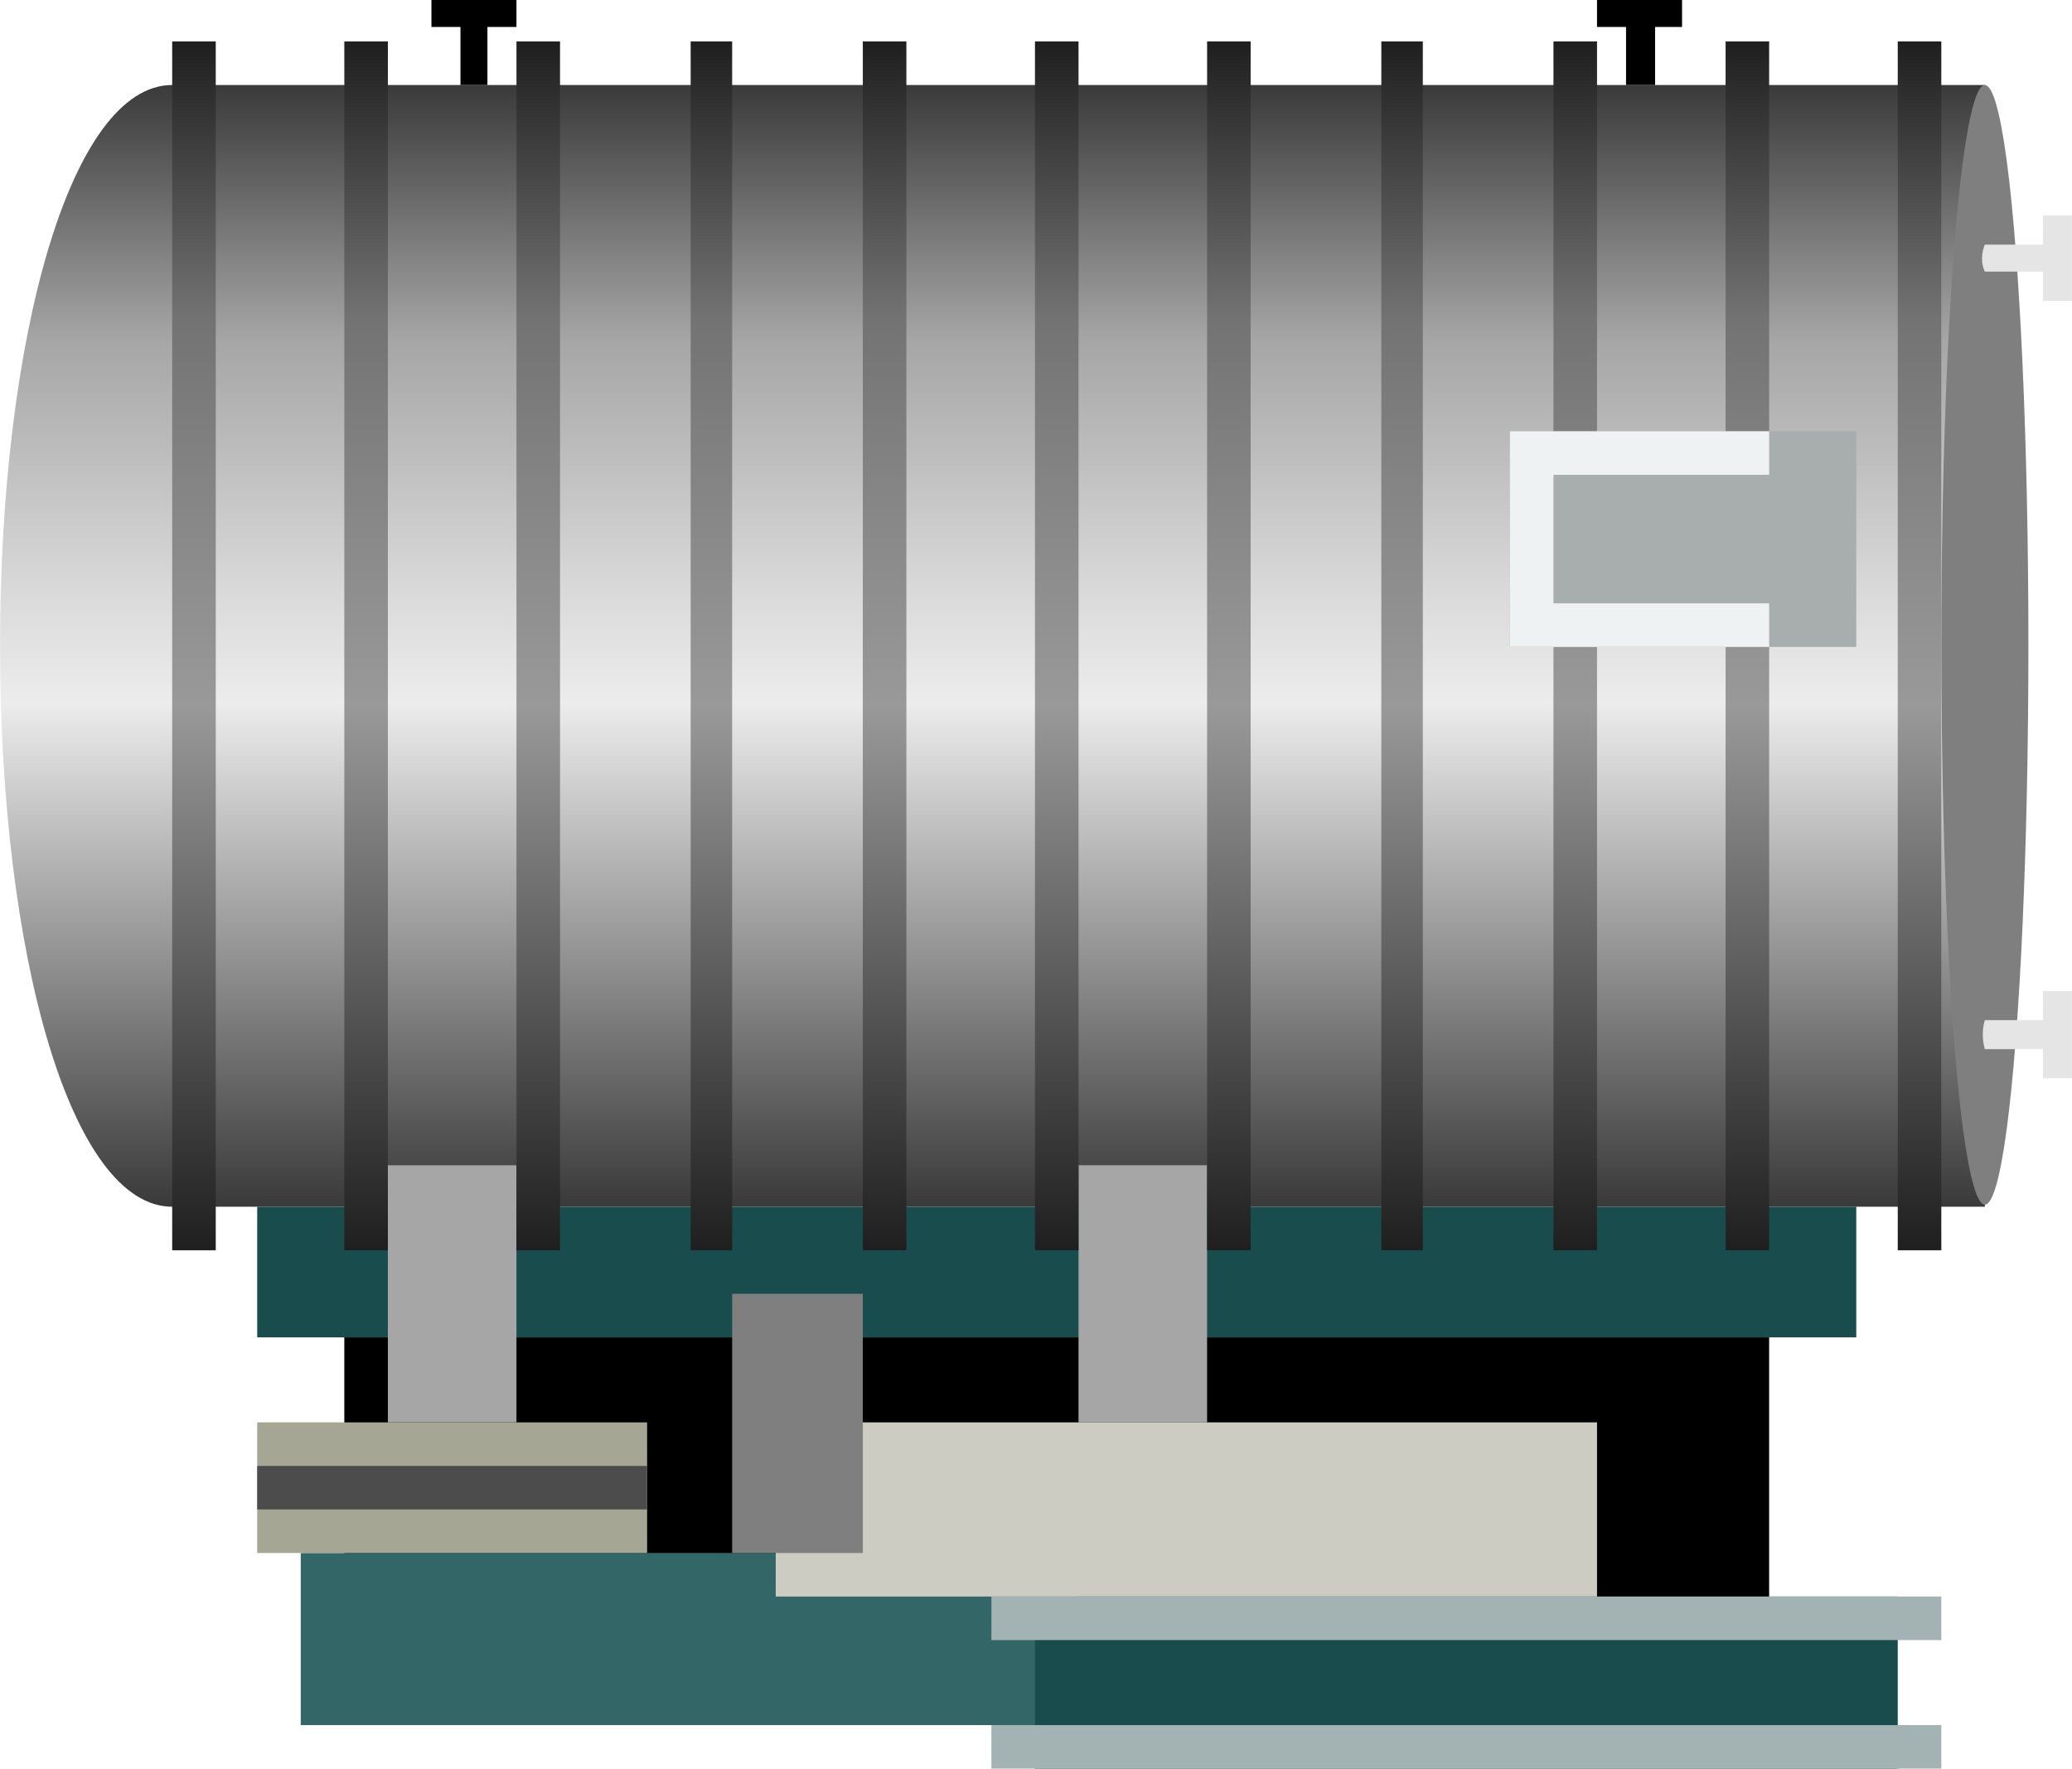 <!DOCTYPE svg PUBLIC '-//W3C//DTD SVG 1.1//EN' 'http://www.w3.org/Graphics/SVG/1.1/DTD/svg11.dtd'>
<svg enable-background="new 0 0 112.5 96.055" height="96.055" version="1.1" width="112.5" xml:space="preserve" xmlns="http://www.w3.org/2000/svg" xmlns:atv="http://webmi.atvise.com/2007/svgext" xmlns:xlink="http://www.w3.org/1999/xlink">
 <defs>
  <linearGradient gradientUnits="objectBoundingBox" id="SVGID_1_" x1="0.5" x2="0.5" y1="1" y2="1.47735e-05">
   <stop offset="0" stop-color="#383838"/>
   <stop offset="0.45" stop-color="#ECECEC"/>
   <stop offset="0.55" stop-color="#D9D9D9"/>
   <stop offset="0.76" stop-color="#A8A8A8"/>
   <stop offset="0.77" stop-color="#A6A6A6"/>
   <stop offset="1" stop-color="#383838"/>
  </linearGradient>
  <linearGradient gradientUnits="objectBoundingBox" id="SVGID_2_" x1="0.5" x2="0.5" y1="1" y2="1.06626e-05">
   <stop offset="0" stop-color="#1F1F1F"/>
   <stop offset="0.45" stop-color="#999999"/>
   <stop offset="0.62" stop-color="#868686"/>
   <stop offset="0.77" stop-color="#737373"/>
   <stop offset="1" stop-color="#1F1F1F"/>
  </linearGradient>
  <linearGradient gradientUnits="objectBoundingBox" id="SVGID_3_" x1="0.5" x2="0.5" y1="1" y2="1.06626e-05">
   <stop offset="0" stop-color="#1F1F1F"/>
   <stop offset="0.45" stop-color="#999999"/>
   <stop offset="0.62" stop-color="#868686"/>
   <stop offset="0.77" stop-color="#737373"/>
   <stop offset="1" stop-color="#1F1F1F"/>
  </linearGradient>
  <linearGradient gradientUnits="objectBoundingBox" id="SVGID_4_" x1="0.5" x2="0.5" y1="1" y2="1.06626e-05">
   <stop offset="0" stop-color="#1F1F1F"/>
   <stop offset="0.45" stop-color="#999999"/>
   <stop offset="0.62" stop-color="#868686"/>
   <stop offset="0.77" stop-color="#737373"/>
   <stop offset="1" stop-color="#1F1F1F"/>
  </linearGradient>
  <linearGradient gradientUnits="objectBoundingBox" id="SVGID_5_" x1="0.5" x2="0.5" y1="1" y2="1.06626e-05">
   <stop offset="0" stop-color="#1F1F1F"/>
   <stop offset="0.45" stop-color="#999999"/>
   <stop offset="0.62" stop-color="#868686"/>
   <stop offset="0.77" stop-color="#737373"/>
   <stop offset="1" stop-color="#1F1F1F"/>
  </linearGradient>
  <linearGradient gradientUnits="objectBoundingBox" id="SVGID_6_" x1="0.5" x2="0.5" y1="1" y2="1.06626e-05">
   <stop offset="0" stop-color="#1F1F1F"/>
   <stop offset="0.45" stop-color="#999999"/>
   <stop offset="0.62" stop-color="#868686"/>
   <stop offset="0.77" stop-color="#737373"/>
   <stop offset="1" stop-color="#1F1F1F"/>
  </linearGradient>
  <linearGradient gradientUnits="objectBoundingBox" id="SVGID_7_" x1="0.5" x2="0.5" y1="1" y2="1.06626e-05">
   <stop offset="0" stop-color="#1F1F1F"/>
   <stop offset="0.45" stop-color="#999999"/>
   <stop offset="0.62" stop-color="#868686"/>
   <stop offset="0.77" stop-color="#737373"/>
   <stop offset="1" stop-color="#1F1F1F"/>
  </linearGradient>
  <linearGradient gradientUnits="objectBoundingBox" id="SVGID_8_" x1="0.5" x2="0.5" y1="1" y2="1.06626e-05">
   <stop offset="0" stop-color="#1F1F1F"/>
   <stop offset="0.45" stop-color="#999999"/>
   <stop offset="0.62" stop-color="#868686"/>
   <stop offset="0.77" stop-color="#737373"/>
   <stop offset="1" stop-color="#1F1F1F"/>
  </linearGradient>
  <linearGradient gradientUnits="objectBoundingBox" id="SVGID_9_" x1="0.5" x2="0.5" y1="1" y2="1.06626e-05">
   <stop offset="0" stop-color="#1F1F1F"/>
   <stop offset="0.45" stop-color="#999999"/>
   <stop offset="0.62" stop-color="#868686"/>
   <stop offset="0.77" stop-color="#737373"/>
   <stop offset="1" stop-color="#1F1F1F"/>
  </linearGradient>
  <linearGradient gradientUnits="objectBoundingBox" id="SVGID_10_" x1="0.5" x2="0.5" y1="1" y2="1.06626e-05">
   <stop offset="0" stop-color="#1F1F1F"/>
   <stop offset="0.45" stop-color="#999999"/>
   <stop offset="0.62" stop-color="#868686"/>
   <stop offset="0.77" stop-color="#737373"/>
   <stop offset="1" stop-color="#1F1F1F"/>
  </linearGradient>
  <linearGradient gradientUnits="objectBoundingBox" id="SVGID_11_" x1="0.5" x2="0.5" y1="1" y2="1.06626e-05">
   <stop offset="0" stop-color="#1F1F1F"/>
   <stop offset="0.45" stop-color="#999999"/>
   <stop offset="0.62" stop-color="#868686"/>
   <stop offset="0.77" stop-color="#737373"/>
   <stop offset="1" stop-color="#1F1F1F"/>
  </linearGradient>
  <linearGradient gradientUnits="objectBoundingBox" id="SVGID_12_" x1="0.5" x2="0.5" y1="1" y2="1.06626e-05">
   <stop offset="0" stop-color="#1F1F1F"/>
   <stop offset="0.45" stop-color="#999999"/>
   <stop offset="0.62" stop-color="#868686"/>
   <stop offset="0.77" stop-color="#737373"/>
   <stop offset="1" stop-color="#1F1F1F"/>
  </linearGradient>
 </defs>
 <g atv:refpx="56.25" atv:refpy="48.028" id="Image_1">
  <g atv:refpx="55.068" atv:refpy="35.077" id="Group_TankBody">
   <path atv:refpx="53.886" atv:refpy="35.077" d="M9.349,4.617C3.86,4.617 0.002,18.255 0.002,35.077C0.002,51.899 3.86,65.537 9.349,65.537L107.769,65.537L107.769,4.617Z" fill="url(#SVGID_1_)" id="id_0"/>
   <ellipse atv:refpx="107.769" atv:refpy="35.022" cx="107.769" cy="35.022" fill="#7F7F7F" id="id_1" rx="2.364" ry="30.404"/>
  </g>
  <g atv:refpx="79.617" atv:refpy="91.382" id="Group_TankSupprt">
   <path atv:refpx="57.376" atv:refpy="69.085" d="M13.965,65.538L100.787,65.538L100.787,72.633L13.965,72.633Z" fill="#194C4C" id="id_2"/>
   <path atv:refpx="57.376" atv:refpy="80.797" d="M18.695,72.633L96.056,72.633L96.056,88.961L18.695,88.961Z" id="id_3"/>
   <path atv:refpx="37.444" atv:refpy="89.017" d="M16.329,84.344L58.559,84.344L58.559,93.69L16.329,93.69Z" fill="#336666" id="id_4"/>
   <path atv:refpx="79.617" atv:refpy="91.381" d="M56.194,86.708L103.039,86.708L103.039,96.054L56.194,96.054Z" fill="#194C4C" id="id_5"/>
   <path atv:refpx="79.617" atv:refpy="94.873" d="M53.829,93.691L105.404,93.691L105.404,96.055L53.829,96.055Z" fill="#A3B2B2" id="id_6"/>
   <path atv:refpx="79.617" atv:refpy="87.891" d="M53.829,86.708L105.404,86.708L105.404,89.073L53.829,89.073Z" fill="#A3B2B2" id="id_7"/>
  </g>
  <g atv:refpx="50.338" atv:refpy="74.997" id="Group_Support">
   <path atv:refpx="62.049" atv:refpy="70.267" d="M58.559,63.286L65.539,63.286L65.539,77.249L58.558,77.249Z" fill="#A6A6A6" id="id_8"/>
   <path atv:refpx="24.551" atv:refpy="70.267" d="M21.06,63.286L28.041,63.286L28.041,77.249L21.06,77.249Z" fill="#A6A6A6" id="id_9"/>
   <path atv:refpx="24.55" atv:refpy="80.796" d="M13.965,77.249L35.135,77.249L35.135,84.344L13.965,84.344Z" fill="#A6A694" id="id_10"/>
   <path atv:refpx="64.415" atv:refpy="81.978" d="M42.118,77.249L86.711,77.249L86.711,86.708L42.118,86.708Z" fill="#CCCCC2" id="id_11"/>
   <path atv:refpx="43.3" atv:refpy="77.306" d="M39.753,70.268L46.847,70.268L46.847,84.344L39.753,84.344Z" fill="#7F7F7F" id="id_12"/>
   <path atv:refpx="24.55" atv:refpy="80.797" d="M13.965,79.615L35.135,79.615L35.135,81.979L13.965,81.979Z" fill="#4C4C4C" id="id_13"/>
  </g>
  <g atv:refpx="57.376" atv:refpy="35.077" id="Group_Lines">
   <path atv:refpx="10.532" atv:refpy="35.077" d="M9.349,2.252L11.714,2.252L11.714,67.902L9.349,67.902Z" fill="url(#SVGID_2_)" id="id_14"/>
   <path atv:refpx="19.878" atv:refpy="35.077" d="M18.695,2.252L21.06,2.252L21.06,67.902L18.695,67.902Z" fill="url(#SVGID_3_)" id="id_15"/>
   <path atv:refpx="29.225" atv:refpy="35.077" d="M28.042,2.252L30.407,2.252L30.407,67.902L28.042,67.902Z" fill="url(#SVGID_4_)" id="id_16"/>
   <path atv:refpx="38.626" atv:refpy="35.077" d="M37.5,2.252L39.752,2.252L39.752,67.902L37.5,67.902Z" fill="url(#SVGID_5_)" id="id_17"/>
   <path atv:refpx="48.029" atv:refpy="35.077" d="M46.847,2.252L49.212,2.252L49.212,67.902L46.847,67.902Z" fill="url(#SVGID_6_)" id="id_18"/>
   <path atv:refpx="57.377" atv:refpy="35.077" d="M56.194,2.252L58.559,2.252L58.559,67.902L56.194,67.902Z" fill="url(#SVGID_7_)" id="id_19"/>
   <path atv:refpx="66.722" atv:refpy="35.077" d="M65.54,2.252L67.904,2.252L67.904,67.902L65.54,67.902Z" fill="url(#SVGID_8_)" id="id_20"/>
   <path atv:refpx="76.126" atv:refpy="35.077" d="M75,2.252L77.252,2.252L77.252,67.902L75,67.902Z" fill="url(#SVGID_9_)" id="id_21"/>
   <path atv:refpx="85.529" atv:refpy="35.077" d="M84.346,2.252L86.711,2.252L86.711,67.902L84.346,67.902Z" fill="url(#SVGID_10_)" id="id_22"/>
   <path atv:refpx="94.874" atv:refpy="35.077" d="M93.692,2.252L96.056,2.252L96.056,67.902L93.692,67.902Z" fill="url(#SVGID_11_)" id="id_23"/>
   <path atv:refpx="104.221" atv:refpy="35.077" d="M103.039,2.252L105.404,2.252L105.404,67.902L103.039,67.902Z" fill="url(#SVGID_12_)" id="id_24"/>
  </g>
  <g atv:refpx="91.383" atv:refpy="29.279" id="Group_Label">
   <path atv:refpx="91.383" atv:refpy="29.279" d="M81.98,23.423L100.787,23.423L100.787,35.134L81.98,35.134Z" fill="#A8ADAD" id="id_25"/>
   <path atv:refpx="89.019" atv:refpy="29.278" d="M96.057,23.423L96.057,25.787L84.346,25.787L84.346,32.768L96.057,32.768L96.057,35.133L81.98,35.133L81.98,23.423Z" fill="#EFF2F2" id="id_26"/>
  </g>
  <g atv:refpx="57.377" atv:refpy="2.308" id="Group_Tank_Valves1">
   <path atv:refpx="25.733" atv:refpy="2.308" d="M25.001,1.464L25.001,4.617L26.465,4.617L26.465,1.464L28.042,1.464L28.042,0L23.425,0L23.425,1.464Z" id="id_27"/>
   <path atv:refpx="89.019" atv:refpy="2.308" d="M88.287,1.464L88.287,4.617L89.863,4.617L89.863,1.464L91.328,1.464L91.328,0L86.711,0L86.711,1.464Z" id="id_28"/>
  </g>
  <g atv:refpx="110.056" atv:refpy="35.134" id="Group_Tank_Valves2">
   <path atv:refpx="110.056" atv:refpy="14.019" d="M110.922,13.288L107.768,13.288C107.768,13.288 107.422,14.019 107.768,14.752L110.922,14.752L110.922,16.328L112.497,16.328L112.497,11.71L110.922,11.71Z" fill="#E5E5E5" id="id_29"/>
   <path atv:refpx="110.077" atv:refpy="56.193" d="M110.922,55.404L107.768,55.404C107.768,55.404 107.515,56.106 107.768,56.98L110.922,56.98L110.922,58.557L112.497,58.557L112.497,53.828L110.922,53.828Z" fill="#E5E5E5" id="id_30"/>
  </g>
 </g>
</svg>
